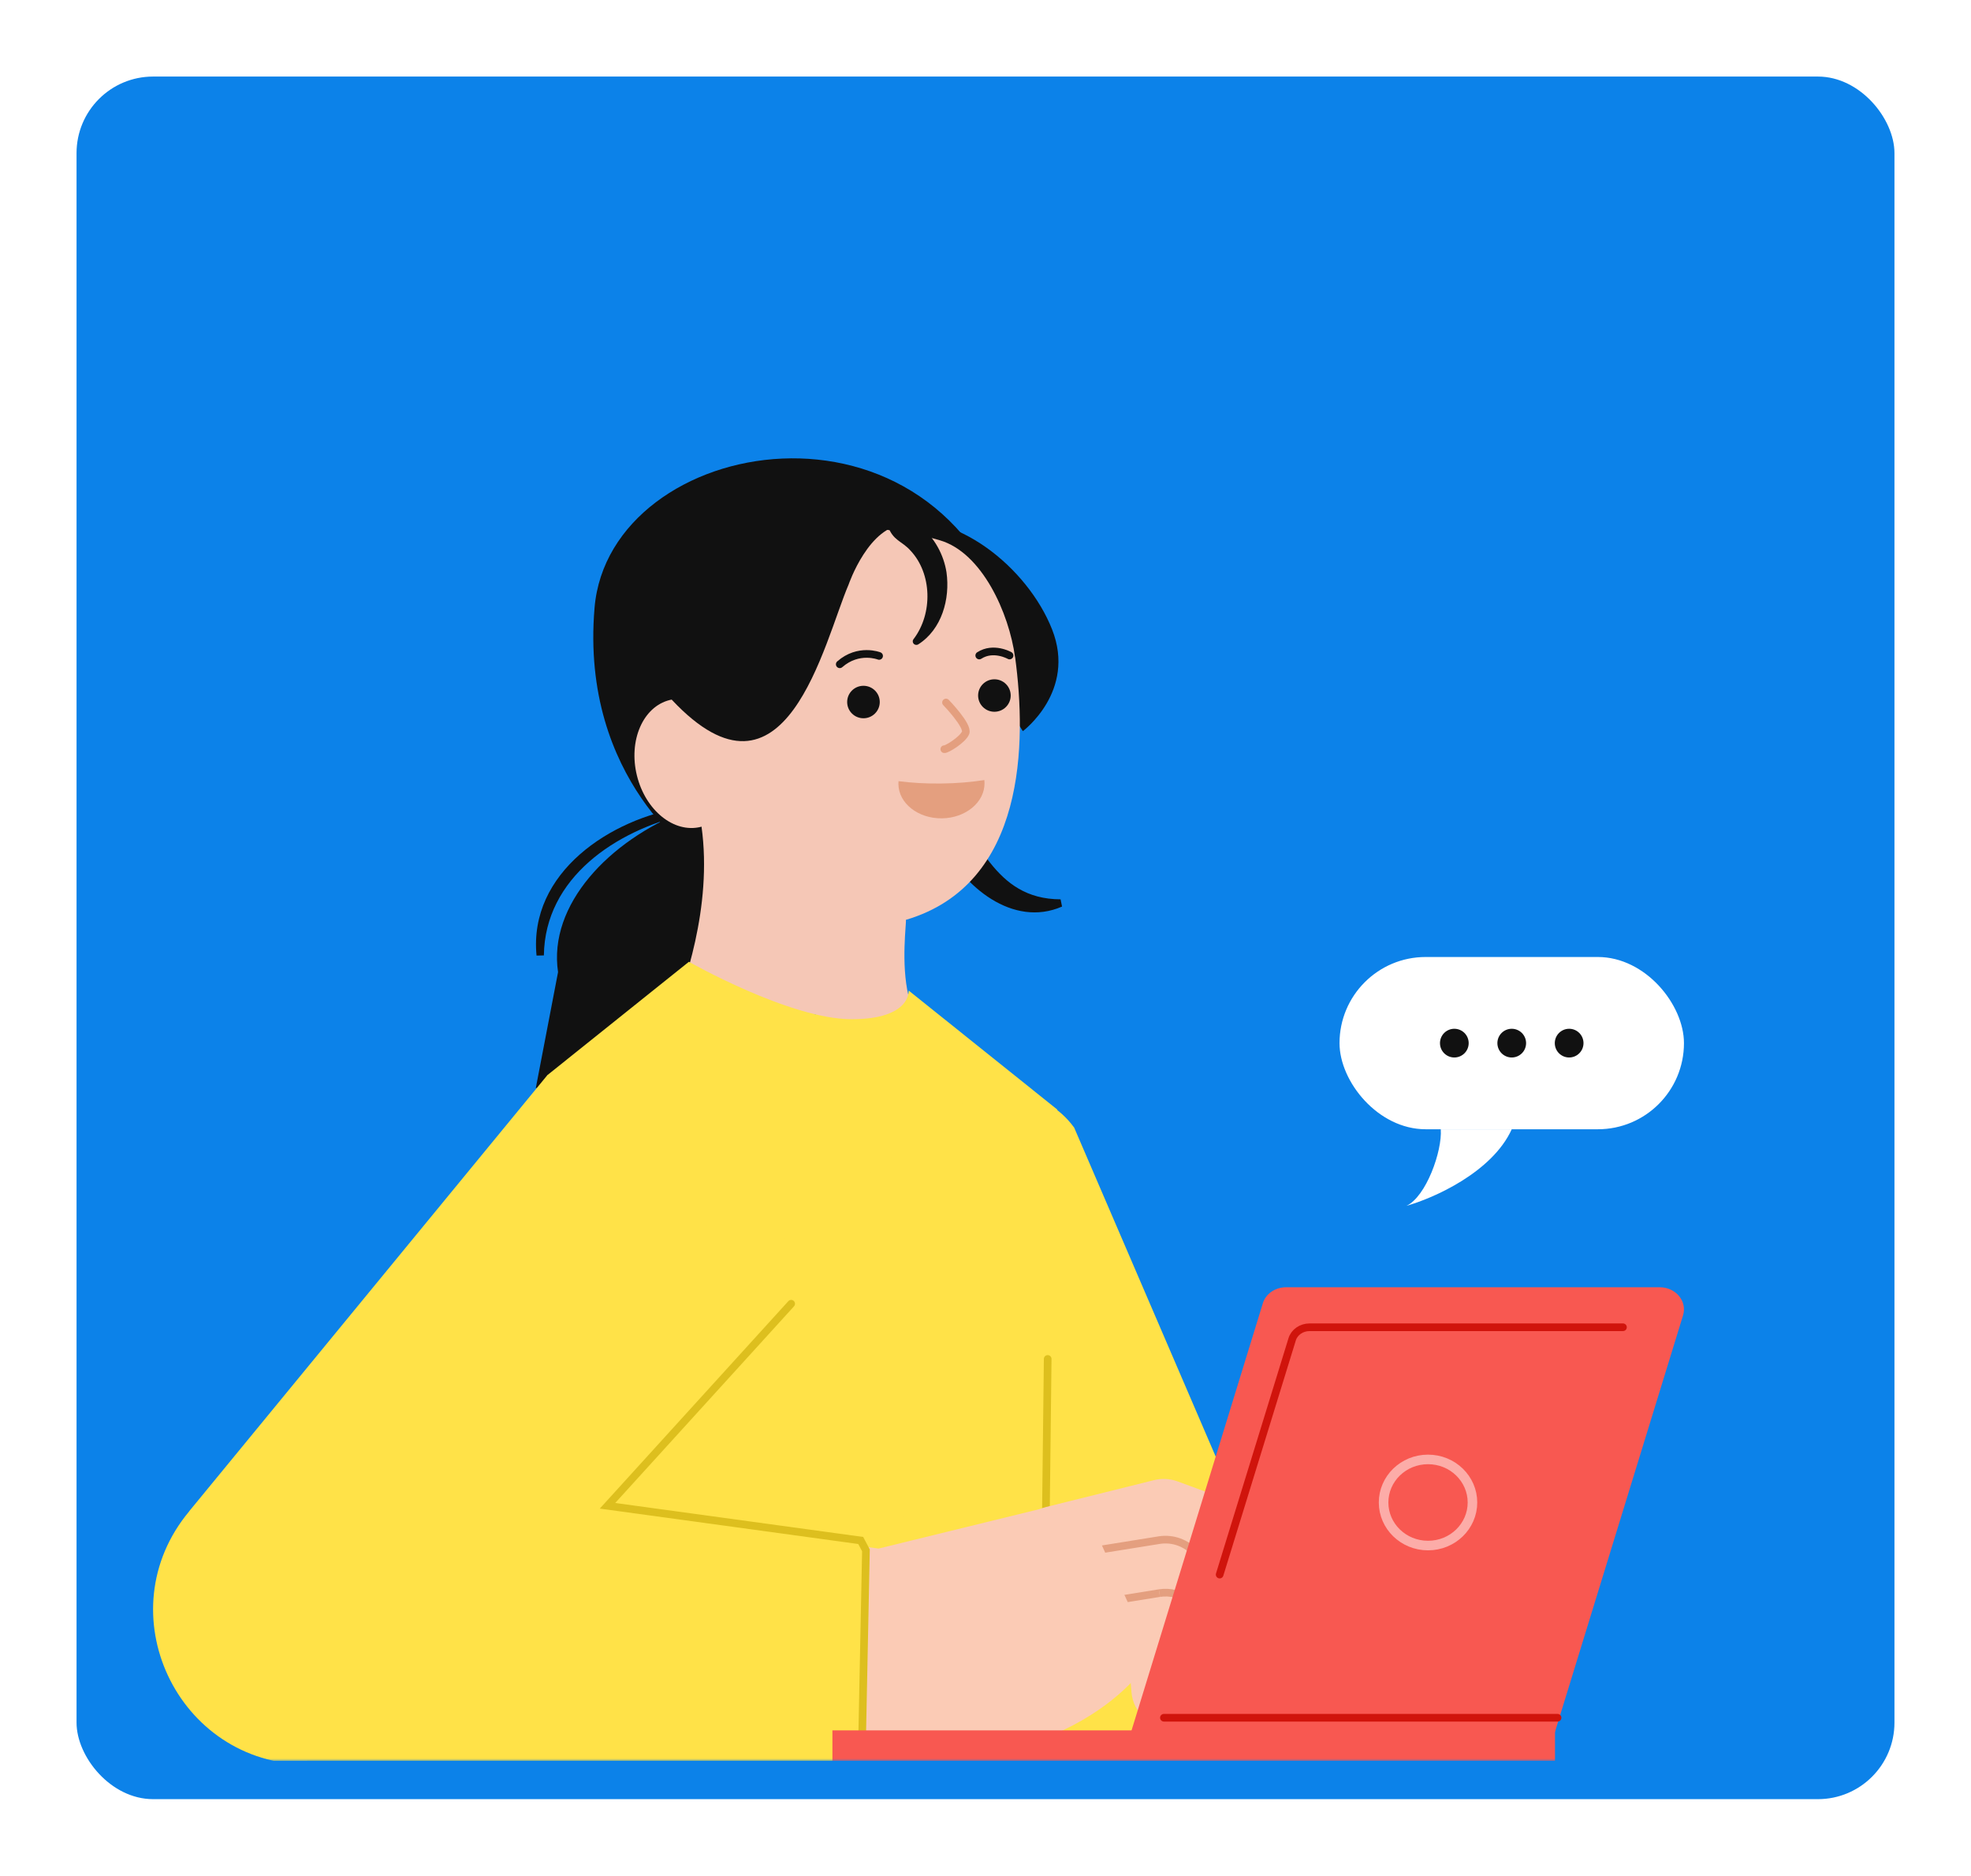 <svg width="412" height="392" viewBox="0 0 412 392" fill="none" xmlns="http://www.w3.org/2000/svg">
<g filter="url(#filter0_d_2_17586)">
<rect x="12" y="8" width="380" height="360" rx="16" fill="#0C82E9"/>
</g>
<g clip-path="url(#clip0_2_17586)">
<mask id="mask0_2_17586" style="mask-type:alpha" maskUnits="userSpaceOnUse" x="12" y="8" width="380" height="360">
<rect x="12" y="8" width="380" height="360" rx="16" fill="#586DD5"/>
</mask>
<g mask="url(#mask0_2_17586)">
<path d="M112.153 199.702C110.484 182.367 127.619 171.036 143.017 168.695L143.273 170.205C128.778 173.597 113.908 183.401 113.686 199.668" fill="#111111"/>
<path d="M185.855 109.159C199.533 106.157 214.829 118.624 219.922 131.548C225.015 144.473 213.807 152.802 213.807 152.802L185.855 109.159Z" fill="#111111"/>
<path d="M222 189.459C211.712 193.953 201.305 185.218 197.064 176.381C195.65 173.396 194.781 170.156 195.224 166.611L196.706 166.17C204.814 174.753 207.522 187.898 221.694 187.949" fill="#111111"/>
<path d="M124.281 127.004C127.364 90.756 196.535 78.272 212.001 132.584L146.151 179.382C146.151 179.382 121.198 163.268 124.281 127.021" fill="#111111"/>
<path d="M112 227.384C128.233 227.621 164.854 207.369 151.176 172.597L143.171 169.459C127.313 175.684 114.555 189.084 116.65 203.162" fill="#111111"/>
<path d="M212.175 137.341C210.935 128.14 205.277 115.489 196.459 112.914C193.078 111.935 189.34 111.128 185.262 110.716C163.429 108.365 147.968 127.367 142.276 131.041L141.868 146.078C141.239 146.078 140.594 146.147 139.965 146.301C134.392 147.709 131.334 154.764 133.135 162.077C134.936 169.389 140.9 174.196 146.489 172.805C146.54 172.805 146.591 172.754 146.642 172.754C148.987 189.679 142.887 206.313 140.271 213.008L170.344 211.943L197.359 229.35L189.918 208.201C188.269 201.283 189.51 192.855 189.357 192.237C214.52 184.804 214.588 155.107 212.192 137.341H212.175Z" fill="#F5C7B6"/>
<path d="M180.49 150.107C182.372 150.107 183.897 148.588 183.897 146.715C183.897 144.841 182.372 143.322 180.49 143.322C178.609 143.322 177.083 144.841 177.083 146.715C177.083 148.588 178.609 150.107 180.49 150.107Z" fill="#111111"/>
<path d="M207.862 148.748C209.744 148.748 211.269 147.229 211.269 145.355C211.269 143.482 209.744 141.963 207.862 141.963C205.981 141.963 204.456 143.482 204.456 145.355C204.456 147.229 205.981 148.748 207.862 148.748Z" fill="#111111"/>
<path d="M197.745 146.814C197.745 146.814 202.463 151.683 201.833 153.158C201.202 154.634 197.847 156.669 197.387 156.568" stroke="#E49F7F" stroke-width="1.6" stroke-linecap="round" stroke-linejoin="round"/>
<path d="M211.03 136.994C211.03 136.994 207.658 135.078 204.694 136.994" stroke="#111111" stroke-width="1.6" stroke-linecap="round" stroke-linejoin="round"/>
<path d="M183.76 137.08C183.76 137.08 179.468 135.384 175.533 138.827" stroke="#111111" stroke-width="1.6" stroke-linecap="round" stroke-linejoin="round"/>
<path d="M205.794 163.645C205.842 167.657 201.854 170.962 196.884 171.023C191.914 171.084 187.843 167.877 187.795 163.865C187.795 163.658 187.795 163.462 187.819 163.255C190.573 163.609 193.603 163.792 196.8 163.743C199.986 163.706 203.016 163.45 205.758 163.023C205.782 163.231 205.794 163.426 205.794 163.633V163.645Z" fill="#E49F7F"/>
<path d="M186.111 108.463C188.666 107.31 190.71 108.463 192.465 110.058C195.377 112.415 197.285 115.994 197.847 119.607C198.631 125.188 196.859 131.548 191.937 134.669C191.579 134.873 191.119 134.771 190.898 134.415C190.71 134.11 190.778 133.753 191 133.516C195.003 128.224 194.849 119.862 190.302 115.045C188.547 113.06 186.605 112.992 185.583 109.871C185.345 109.345 185.566 108.701 186.094 108.48" fill="#111111"/>
<path d="M135.318 115.894L140.445 146.256C164.258 171.614 172.195 134.23 177.39 122.153C177.39 122.153 181.665 109.635 189.313 109.635C164.275 98.78 135.301 115.894 135.301 115.894" fill="#111111"/>
<path d="M189.937 207.007L221.011 231.889L217.96 369.789H70.61L114.427 224.68L144 201C144 201 165.093 213 178 213C190.5 213 189.937 207.007 189.937 207.007Z" fill="#FFE248"/>
<path d="M224.509 235.596L276.685 356.847L227.383 392.852L201.311 307.254L145.349 350.365L108.048 302.064L199.002 231.97C207.002 225.812 218.529 227.439 224.488 235.596H224.509Z" fill="#FFE248"/>
<path d="M219 284L218 370" stroke="#DDBF1E" stroke-width="1.6" stroke-miterlimit="10" stroke-linecap="round"/>
<path d="M263.179 332.444C266.252 332.176 269.035 330.199 270.169 327.109C271.736 322.866 269.551 318.17 265.303 316.625L246.106 309.581C244.56 309.025 242.889 308.922 241.302 309.313L218.62 314.957C214.228 316.048 211.568 320.477 212.661 324.864C213.753 329.251 218.187 331.909 222.579 330.817L242.827 325.791L259.674 331.97C260.829 332.403 262.025 332.547 263.179 332.444Z" fill="#FBCBB5"/>
<path d="M255.364 351.684C257.261 351.684 259.158 351.025 260.705 349.707C264.128 346.761 264.519 341.591 261.571 338.172L249.859 324.598C248.003 322.456 245.157 321.426 242.353 321.859L219.279 325.566C214.826 326.287 211.774 330.469 212.495 334.938C213.217 339.408 217.403 342.436 221.878 341.715L240.435 338.728L249.158 348.842C250.766 350.716 253.055 351.684 255.364 351.684Z" fill="#FBCBB5"/>
<path d="M255.364 351.684C257.261 351.684 259.158 351.025 260.705 349.707C264.128 346.761 264.519 341.591 261.571 338.172L249.859 324.598C248.003 322.456 245.157 321.426 242.353 321.859L219.279 325.566C214.826 326.287 211.774 330.469 212.495 334.938C213.217 339.408 217.403 342.436 221.878 341.715L240.435 338.728L249.158 348.842C250.766 350.716 253.055 351.684 255.364 351.684Z" stroke="#E49F7F" stroke-width="1.6" stroke-miterlimit="10"/>
<path d="M244.683 361.158C244.91 361.158 245.158 361.158 245.384 361.117C249.88 360.726 253.22 356.771 252.828 352.281L251.797 340.314C251.612 338.048 250.477 335.968 248.684 334.567C246.89 333.166 244.601 332.59 242.353 332.94L219.28 336.647C214.826 337.368 211.774 341.55 212.496 346.019C213.217 350.468 217.403 353.517 221.878 352.796L236.25 350.489L236.518 353.681C236.889 357.945 240.456 361.158 244.663 361.158H244.683Z" fill="#FBCBB5"/>
<path d="M242.353 332.939L219.279 336.647" stroke="#E49F7F" stroke-width="1.6" stroke-miterlimit="10"/>
<path d="M252.828 352.281L251.797 340.314C251.611 338.048 250.477 335.968 248.683 334.567C246.889 333.166 244.601 332.59 242.353 332.94" stroke="#E49F7F" stroke-width="1.6" stroke-miterlimit="10"/>
<path d="M171.338 321.941L183.648 323.63L225.919 313.27L240.827 346.02C240.827 346.02 229.074 368.78 185.937 368.78H171.524L172.431 324.021L171.338 321.962V321.941Z" fill="#FBCBB5"/>
<path d="M39.536 315.842L114.428 224.678L165.379 272.464L126.985 314.689L179.916 321.939L180.535 323.113C180.844 323.69 181.009 324.349 180.989 325.008L180.102 368.757H64.363C36.979 368.757 22.009 336.852 39.557 315.842H39.536Z" fill="#FFE248"/>
<path d="M165.379 272.465L126.985 314.69L179.916 321.94L181.009 324L180.102 368.758H64.342" stroke="#DDBF1E" stroke-width="1.6" stroke-miterlimit="10" stroke-linecap="round"/>
<path d="M174 361.621H325.046V370.019H174V361.621Z" fill="#F85851"/>
<path d="M234.443 368.419H323.049L351.809 274.894C352.715 271.938 350.286 269.02 346.93 269.02H268.823C266.559 269.02 264.562 270.394 263.965 272.39L234.443 368.419Z" fill="#F85851"/>
<path d="M339.251 277.379H273.743C272.035 277.379 270.553 278.415 270.1 279.902L254.948 329.065" stroke="#D0140C" stroke-width="1.6" stroke-linecap="round" stroke-linejoin="round"/>
<path d="M325.581 358.986H243.295" stroke="#D0140C" stroke-width="1.6" stroke-linecap="round" stroke-linejoin="round"/>
<path opacity="0.5" d="M307.79 314C307.79 318.944 303.659 323 298.501 323C293.344 323 289.212 318.944 289.212 314C289.212 309.056 293.344 305 298.501 305C303.659 305 307.79 309.056 307.79 314Z" stroke="white" stroke-width="2"/>
</g>
<rect x="280" y="200" width="72" height="36" rx="18" fill="white"/>
<path d="M294 252C298.093 250.104 301.504 240.543 301.163 236H316C311.907 245.007 299.628 250.42 294 252Z" fill="white"/>
<circle cx="304" cy="218" r="3" fill="#111111"/>
<circle cx="316" cy="218" r="3" fill="#111111"/>
<circle cx="328" cy="218" r="3" fill="#111111"/>
</g>
<defs>
<filter id="filter0_d_2_17586" x="0" y="0" width="412" height="392" filterUnits="userSpaceOnUse" color-interpolation-filters="sRGB">
<feFlood flood-opacity="0" result="BackgroundImageFix"/>
<feColorMatrix in="SourceAlpha" type="matrix" values="0 0 0 0 0 0 0 0 0 0 0 0 0 0 0 0 0 0 127 0" result="hardAlpha"/>
<feOffset dx="4" dy="8"/>
<feGaussianBlur stdDeviation="8"/>
<feComposite in2="hardAlpha" operator="out"/>
<feColorMatrix type="matrix" values="0 0 0 0 0 0 0 0 0 0 0 0 0 0 0 0 0 0 0.04 0"/>
<feBlend mode="normal" in2="BackgroundImageFix" result="effect1_dropShadow_2_17586"/>
<feBlend mode="normal" in="SourceGraphic" in2="effect1_dropShadow_2_17586" result="shape"/>
</filter>
<clipPath id="clip0_2_17586">
<rect width="360" height="360" fill="white" transform="translate(12 8)"/>
</clipPath>
</defs>
</svg>
